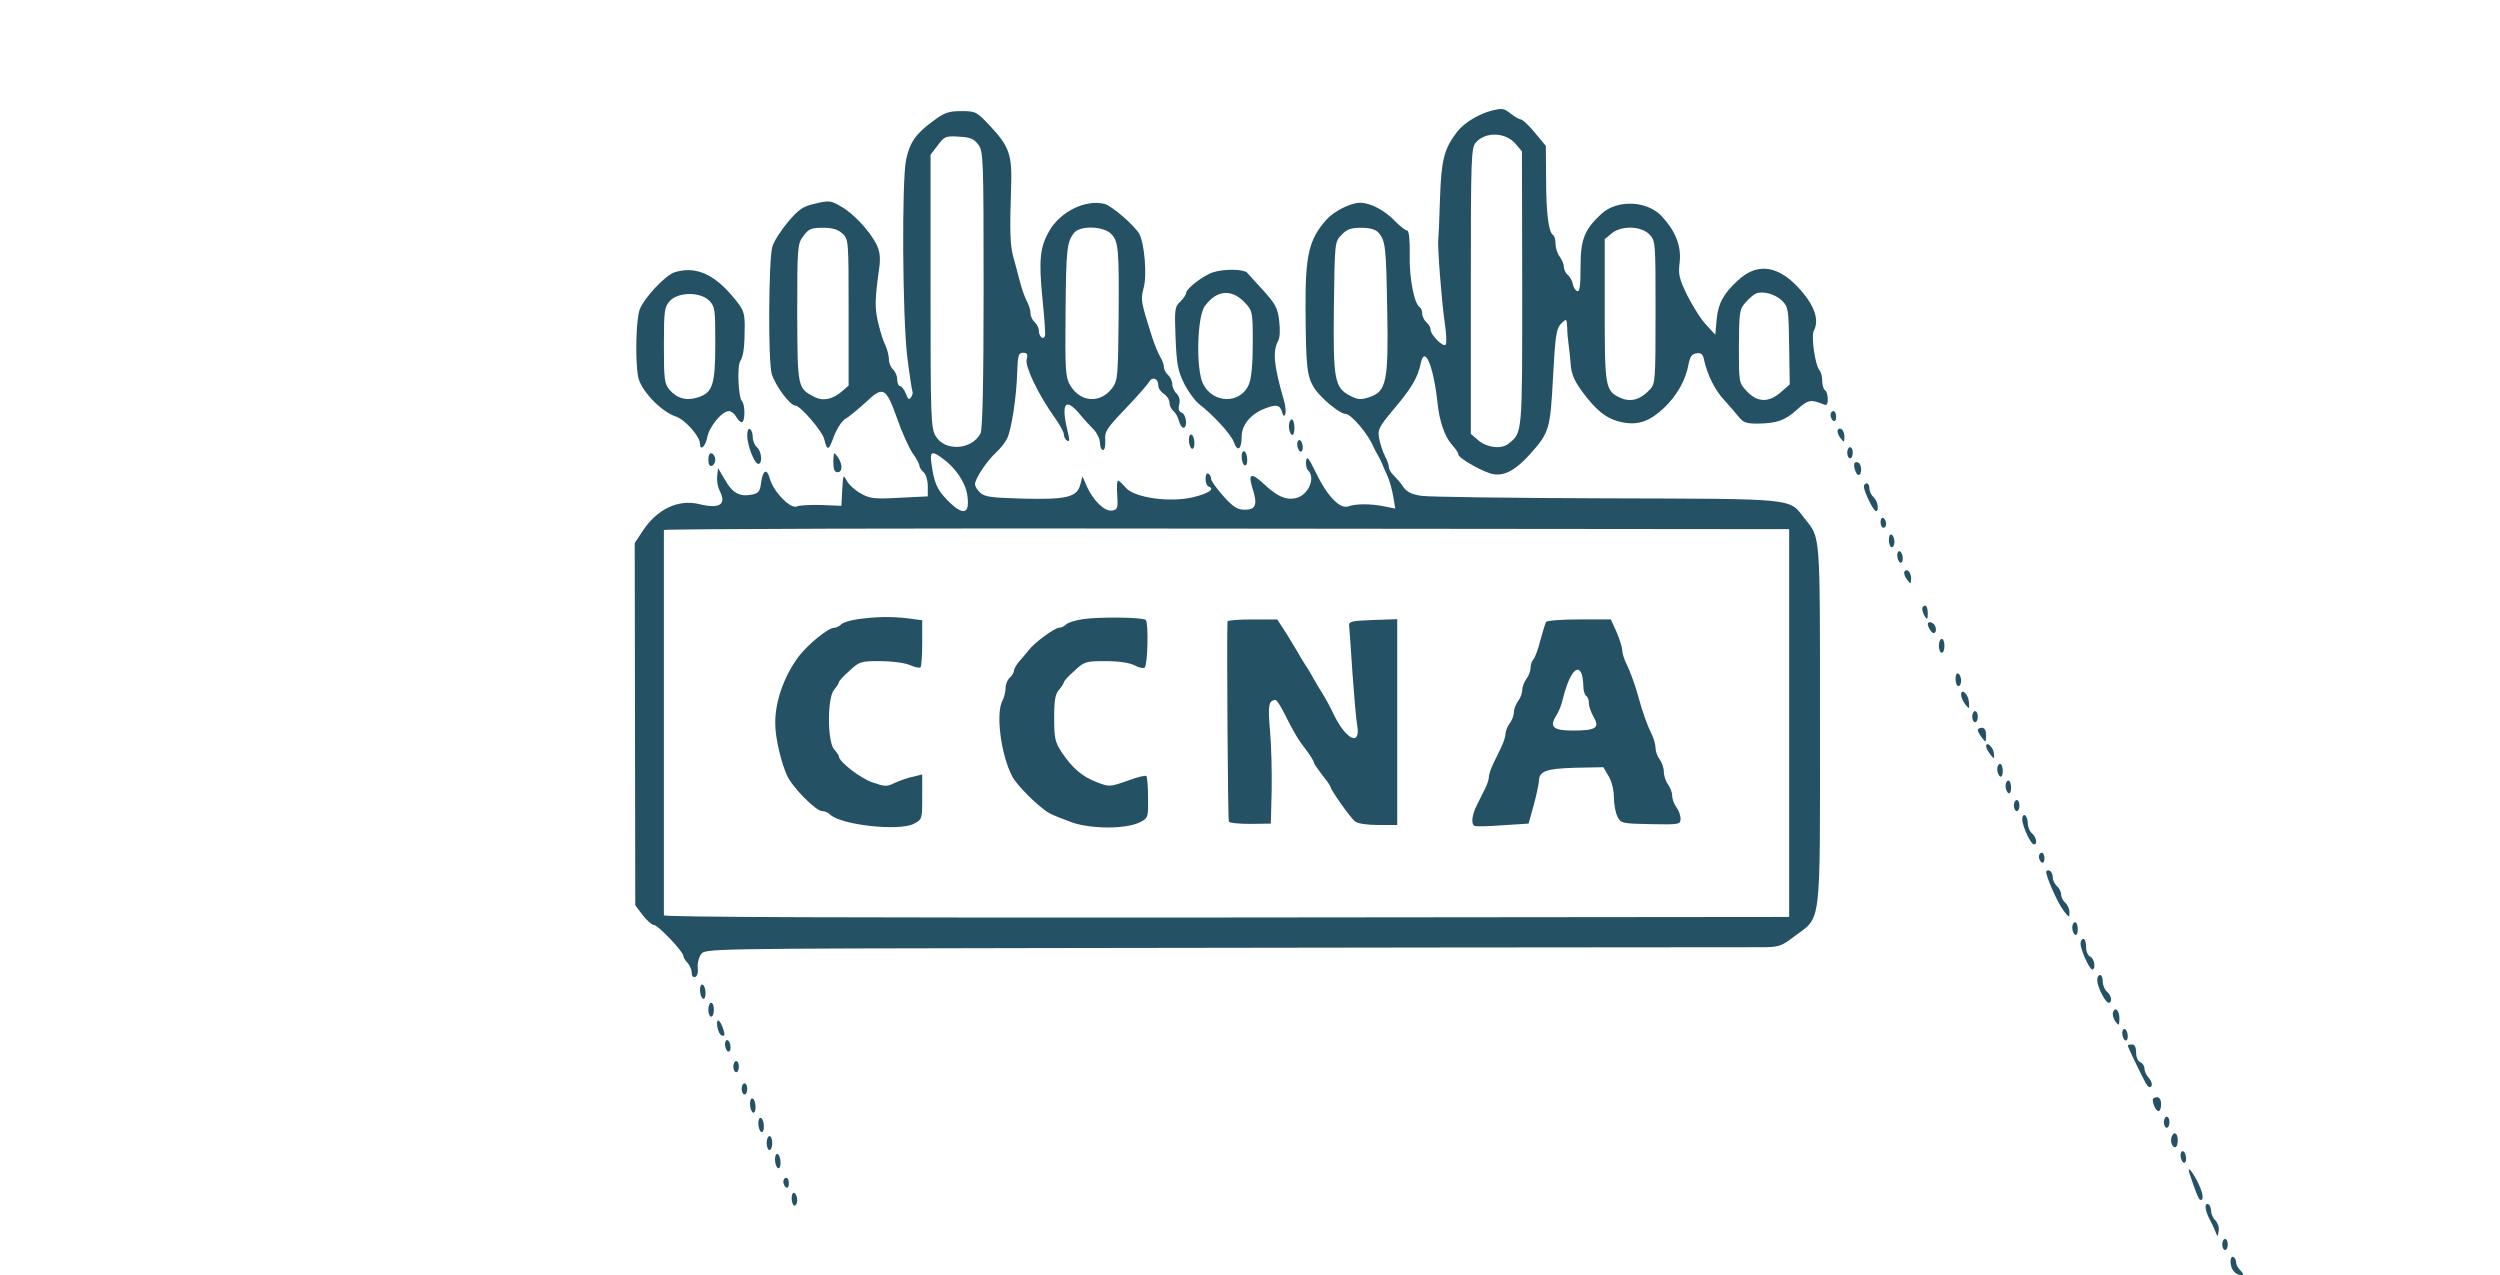 <?xml version="1.0" standalone="no"?>
<!DOCTYPE svg PUBLIC "-//W3C//DTD SVG 20010904//EN"
 "http://www.w3.org/TR/2001/REC-SVG-20010904/DTD/svg10.dtd">
<svg version="1.0" xmlns="http://www.w3.org/2000/svg"
 width="900pt" height="459pt" viewBox="0 0 900 459"
 preserveAspectRatio="xMidYMid meet">
<g transform="translate(0,459) scale(0.1,-0.1)"
fill="#255165" stroke="none">
<path d="M5375 4193 c-48 -11 -103 -44 -129 -77 -48 -63 -57 -100 -62 -240 -2
-72 -5 -138 -6 -146 -4 -23 12 -227 23 -302 6 -37 7 -72 4 -78 -8 -13 -55 34
-55 54 0 8 -7 19 -15 26 -8 7 -15 21 -15 31 0 10 -4 20 -9 23 -20 13 -38 105
-36 189 1 55 -3 87 -9 87 -6 0 -26 16 -44 34 -38 40 -89 66 -126 66 -34 0 -95
-31 -122 -62 -62 -71 -75 -126 -74 -318 1 -208 5 -244 30 -285 23 -37 93 -95
114 -95 20 0 83 -74 101 -120 4 -8 11 -22 16 -30 5 -8 12 -22 15 -30 3 -8 12
-29 20 -46 7 -16 16 -49 20 -73 l7 -42 -39 8 c-49 10 -103 10 -130 0 -30 -11
-77 38 -117 122 -26 53 -32 61 -35 42 -2 -13 1 -28 7 -34 29 -29 -1 -93 -47
-101 -37 -6 -66 8 -119 58 -40 36 -50 29 -34 -22 19 -58 12 -77 -27 -77 -27 0
-42 9 -78 49 -24 27 -44 55 -44 62 0 7 -4 16 -10 19 -6 3 -10 -5 -10 -19 0
-13 5 -26 12 -28 23 -8 -2 -25 -57 -38 -83 -20 -211 -2 -242 34 -12 14 -25 26
-28 26 -4 0 -5 -24 -3 -52 3 -48 1 -53 -19 -56 -27 -4 -68 37 -91 88 l-15 35
-8 -30 c-12 -45 -50 -54 -207 -50 -110 3 -137 6 -153 21 -10 9 -19 23 -19 31
0 19 42 83 75 113 15 14 33 36 40 50 16 31 35 153 37 243 2 58 5 67 21 67 15
0 18 -5 13 -24 -6 -26 40 -123 100 -208 19 -26 34 -54 34 -62 0 -8 5 -18 11
-22 9 -5 10 1 5 22 -27 108 -14 136 37 78 17 -21 42 -48 55 -61 12 -13 22 -35
22 -48 0 -14 5 -25 11 -25 6 0 9 15 8 35 -3 30 4 42 71 112 41 43 80 87 86 97
12 22 34 14 34 -12 0 -10 9 -23 20 -30 11 -7 20 -21 20 -31 0 -10 6 -24 14
-30 8 -7 17 -23 20 -36 4 -14 11 -25 16 -25 16 0 11 47 -5 54 -11 4 -14 13
-10 29 4 15 1 30 -9 40 -9 8 -16 24 -16 35 0 11 -7 25 -15 32 -8 7 -15 20 -15
29 0 9 -6 25 -13 36 -7 11 -20 43 -29 70 -41 130 -42 135 -31 178 13 46 3 159
-15 194 -17 31 -99 102 -126 109 -68 17 -159 -28 -199 -98 -33 -58 -38 -102
-24 -245 7 -67 11 -126 9 -132 -6 -17 -22 -2 -22 18 0 10 -7 24 -15 31 -8 7
-15 21 -15 32 0 11 -6 29 -12 41 -7 12 -19 45 -26 72 -7 28 -18 68 -24 90 -12
43 -13 94 -8 250 4 119 -6 147 -77 223 -47 50 -51 52 -102 52 -45 0 -61 -5
-102 -36 -62 -45 -84 -77 -97 -139 -16 -78 -13 -565 4 -708 8 -66 17 -123 19
-127 2 -3 0 -12 -5 -20 -7 -11 -11 -8 -19 13 -6 15 -15 27 -21 27 -5 0 -10 11
-10 24 0 13 -7 29 -15 36 -8 7 -15 23 -15 37 0 13 -6 36 -13 51 -8 15 -19 52
-26 82 -12 52 -12 79 5 201 4 34 1 56 -11 80 -25 49 -83 111 -128 136 -36 21
-42 22 -92 10 -45 -10 -59 -20 -99 -67 -25 -30 -51 -70 -56 -90 -13 -51 -15
-407 -2 -455 12 -42 66 -115 85 -115 18 0 97 -92 104 -120 11 -45 16 -44 35 9
11 28 29 56 41 63 12 6 44 33 73 59 64 61 73 56 115 -61 16 -47 41 -101 54
-121 14 -19 25 -40 25 -46 0 -6 7 -16 15 -23 8 -7 15 -29 15 -50 l0 -37 -102
-5 c-92 -5 -107 -3 -140 16 -20 11 -43 32 -50 46 -12 23 -13 21 -16 -33 l-3
-58 -72 3 c-40 1 -79 -1 -88 -5 -23 -11 -85 53 -98 101 -10 37 -25 30 -31 -15
-4 -33 -9 -39 -35 -44 -43 -8 -69 7 -96 55 l-24 41 -3 -29 c-2 -16 2 -39 8
-51 27 -51 2 -68 -72 -50 -76 19 -154 -18 -206 -99 l-27 -41 1 -652 1 -652 27
-36 c15 -19 33 -35 40 -35 15 0 106 -96 106 -111 0 -6 7 -17 15 -25 8 -9 15
-24 15 -36 0 -11 5 -18 13 -15 7 2 11 16 9 33 -2 16 4 38 12 49 14 20 28 20
1253 22 681 1 1312 2 1403 2 181 0 1042 1 1156 1 68 0 75 2 125 40 97 73 91
20 91 765 0 702 2 665 -55 738 -58 74 -20 71 -712 73 -341 1 -642 5 -668 9
-34 5 -53 14 -65 32 -9 14 -25 32 -34 41 -10 9 -18 22 -18 30 0 7 -6 25 -14
40 -8 15 -17 44 -21 63 -6 33 -2 41 56 110 62 74 83 110 94 162 14 66 46 -12
60 -143 7 -67 26 -122 52 -151 13 -14 23 -29 23 -35 1 -14 91 -65 126 -71 42
-7 82 16 134 74 68 77 71 88 81 277 8 150 12 173 29 191 20 19 20 19 22 -15 0
-19 3 -46 5 -60 2 -14 5 -43 7 -65 2 -46 16 -73 63 -132 43 -52 77 -75 127
-84 55 -10 96 5 147 53 46 44 78 100 88 158 5 26 12 36 28 38 17 3 24 -3 28
-25 12 -53 39 -108 72 -143 17 -19 41 -46 52 -60 16 -21 28 -25 68 -25 70 1
99 11 143 51 39 35 48 37 93 19 13 -6 17 -2 17 18 0 14 -4 29 -10 32 -5 3 -10
19 -10 34 0 15 -4 31 -9 37 -16 16 -32 124 -21 144 23 43 -4 105 -72 171 -69
65 -138 69 -201 10 -52 -47 -72 -84 -77 -141 l-5 -55 -32 35 c-18 18 -48 66
-68 105 -30 62 -34 77 -28 122 6 58 -15 111 -65 165 -53 56 -160 60 -216 9
-62 -57 -76 -92 -76 -192 0 -68 -3 -90 -12 -87 -7 3 -14 14 -16 26 -2 11 -10
26 -18 32 -8 7 -14 20 -14 29 0 10 -7 26 -15 37 -8 10 -15 31 -15 46 0 15 -4
29 -9 32 -16 10 -25 79 -25 201 l-1 120 -40 48 c-21 26 -44 47 -50 47 -5 0
-21 9 -35 20 -26 20 -30 21 -65 13z m82 -122 l22 -26 1 -493 c0 -527 1 -519
-49 -559 -25 -21 -77 -15 -108 11 l-28 24 0 515 c0 487 1 516 19 535 35 39
108 36 143 -7z m-1935 -2 c18 -24 19 -48 19 -522 0 -335 -4 -503 -11 -517 -32
-61 -130 -66 -162 -9 -17 28 -18 72 -18 521 l0 491 26 34 c24 32 29 34 76 31
41 -2 55 -8 70 -29z m-489 -320 c22 -20 22 -25 22 -284 l0 -263 -24 -21 c-34
-29 -68 -36 -99 -20 -61 32 -61 31 -62 302 0 239 1 249 22 277 19 26 28 30 70
30 35 0 55 -6 71 -21z m965 1 c29 -27 31 -53 29 -307 -2 -208 -3 -223 -23
-250 -43 -57 -115 -52 -152 11 -16 28 -18 54 -16 261 2 232 5 256 32 288 22
25 101 23 130 -3z m964 3 c26 -29 28 -51 32 -279 5 -258 -3 -294 -65 -314 -30
-10 -41 -9 -68 5 -57 29 -62 58 -59 320 3 231 3 234 27 259 20 21 34 26 71 26
32 0 52 -6 62 -17z m976 -7 c22 -23 22 -28 22 -280 0 -244 -1 -258 -20 -278
-34 -37 -70 -47 -107 -30 -54 25 -56 38 -56 316 l0 255 24 20 c35 30 107 28
137 -3z m478 -239 c22 -22 23 -32 25 -162 l2 -139 -32 -28 c-43 -38 -84 -37
-122 3 -29 31 -29 31 -29 163 1 122 2 133 24 157 12 14 29 29 37 32 25 11 71
-2 95 -26z m-3018 -571 c42 -31 78 -84 84 -127 11 -71 -14 -78 -71 -20 -38 39
-48 61 -58 134 -6 43 2 46 45 13z m3043 -949 l0 -698 -2025 -2 c-1345 -1
-2026 1 -2026 8 0 7 0 1266 0 1387 0 4 911 7 2026 5 l2025 -2 0 -698z"/>
<path d="M3088 2361 c-27 -4 -53 -12 -60 -19 -7 -7 -18 -12 -25 -12 -22 0 -96
-61 -129 -105 -53 -72 -85 -164 -83 -243 0 -47 21 -137 42 -183 19 -43 104
-129 127 -129 9 0 21 -5 28 -12 38 -38 247 -61 301 -34 31 16 31 17 31 97 l0
81 -32 -8 c-18 -3 -48 -14 -66 -22 -30 -15 -36 -14 -83 2 -44 16 -119 74 -119
93 0 4 -8 15 -17 25 -25 28 -25 188 0 215 9 11 17 23 17 27 0 4 17 23 38 41
35 33 41 35 110 35 40 0 88 -6 107 -14 18 -8 36 -12 39 -8 3 3 6 42 6 87 l0
82 -52 7 c-61 7 -114 6 -180 -3z"/>
<path d="M3898 2361 c-27 -4 -53 -12 -60 -19 -7 -7 -18 -12 -26 -12 -15 0 -90
-55 -108 -80 -7 -8 -21 -26 -33 -39 -12 -13 -21 -30 -21 -36 0 -7 -7 -18 -15
-25 -8 -7 -15 -23 -15 -37 0 -13 -5 -34 -11 -45 -25 -46 -6 -194 35 -273 16
-32 97 -112 133 -132 12 -7 50 -22 83 -34 71 -24 194 -24 244 1 29 15 30 17
29 88 0 40 -3 75 -6 78 -3 4 -34 -4 -69 -17 -62 -22 -65 -22 -109 -5 -53 20
-89 51 -127 108 -24 37 -27 51 -27 124 0 64 4 86 18 101 9 11 17 23 17 27 0 4
17 23 38 41 35 33 40 35 112 35 48 0 86 -6 104 -15 16 -9 33 -12 37 -8 11 11
14 161 4 171 -9 10 -169 12 -227 3z"/>
<path d="M4419 2353 c-3 -52 1 -715 5 -721 3 -5 38 -8 78 -8 l73 1 3 120 c1
66 -1 163 -6 215 -8 91 -5 109 20 110 4 0 18 -21 31 -47 35 -70 49 -94 80
-134 15 -20 27 -40 27 -44 0 -4 14 -24 30 -45 17 -21 30 -40 30 -43 0 -10 72
-112 88 -124 9 -8 45 -13 84 -13 l68 0 0 370 0 371 -87 -3 c-81 -3 -88 -5 -86
-23 1 -11 7 -87 12 -170 6 -82 13 -166 17 -186 13 -77 -39 -53 -83 36 -13 28
-33 64 -43 80 -11 17 -24 39 -30 50 -6 11 -19 34 -30 50 -11 17 -23 37 -27 45
-5 8 -23 39 -41 68 l-34 52 -89 0 c-49 0 -89 -3 -90 -7z"/>
<path d="M5566 2351 c-3 -4 -12 -35 -21 -67 -8 -32 -19 -62 -25 -68 -5 -5 -10
-19 -10 -30 0 -12 -7 -30 -15 -40 -8 -11 -15 -29 -15 -40 0 -12 -7 -30 -15
-40 -8 -11 -15 -29 -15 -40 0 -12 -7 -30 -15 -40 -8 -11 -15 -28 -15 -37 0
-10 -7 -31 -15 -48 -8 -17 -22 -45 -30 -62 -8 -17 -15 -37 -15 -46 0 -8 -6
-27 -13 -41 -8 -15 -21 -42 -30 -60 -18 -36 -22 -68 -9 -75 4 -3 49 -2 101 2
l94 6 18 65 c10 36 18 75 19 86 0 38 25 47 131 50 l101 2 19 -32 c11 -18 19
-50 19 -76 0 -25 6 -56 13 -70 12 -24 16 -25 120 -27 104 -2 107 -1 107 20 0
12 -7 31 -15 41 -8 11 -15 29 -15 41 0 12 -7 30 -15 41 -8 10 -15 31 -15 45 0
14 -7 34 -15 45 -8 10 -15 29 -15 41 0 12 -6 34 -14 50 -15 30 -33 80 -46 128
-13 48 -31 98 -46 128 -8 16 -14 37 -14 47 0 9 -9 38 -20 64 l-21 46 -114 0
c-63 0 -116 -4 -119 -9z m128 -187 c3 -9 6 -29 6 -44 0 -16 5 -32 10 -35 6 -3
10 -15 10 -27 0 -11 8 -33 17 -49 23 -39 9 -49 -75 -49 -70 0 -85 13 -60 53 8
12 18 36 22 52 22 94 54 140 70 99z"/>
<path d="M2429 3610 c-33 -10 -110 -92 -126 -134 -13 -34 -17 -178 -6 -241 8
-48 81 -126 135 -144 34 -11 88 -72 88 -99 0 -27 20 -9 26 23 7 39 53 95 78
95 8 0 20 -9 26 -20 6 -11 15 -20 20 -20 13 0 13 63 1 76 -13 13 -18 126 -6
144 12 18 16 56 16 129 -1 49 -4 58 -48 109 -67 78 -132 104 -204 82z m124
-102 c21 -22 22 -31 22 -154 0 -148 -9 -177 -61 -194 -41 -14 -76 -5 -103 26
-19 22 -21 36 -21 161 0 127 2 138 22 160 30 32 108 33 141 1z"/>
<path d="M4368 3610 c-34 -10 -98 -59 -98 -75 0 -6 -10 -20 -21 -31 -20 -18
-21 -27 -17 -130 4 -96 8 -118 31 -165 15 -30 40 -63 54 -74 50 -38 116 -110
125 -137 13 -37 28 -26 28 21 0 41 33 81 83 100 41 16 54 14 62 -11 4 -16 8
-19 12 -9 3 7 1 30 -5 50 -36 124 -41 176 -21 213 7 12 8 41 4 73 -5 46 -14
61 -55 107 -27 29 -54 59 -60 66 -12 13 -80 15 -122 2z m115 -111 c26 -28 27
-33 27 -144 0 -76 -5 -127 -14 -149 -30 -71 -129 -70 -165 2 -26 53 -22 243 7
281 43 58 97 62 145 10z"/>
<path d="M6590 3096 c0 -8 5 -18 10 -21 6 -3 10 3 10 14 0 12 -4 21 -10 21 -5
0 -10 -6 -10 -14z"/>
<path d="M4640 3056 c0 -14 5 -28 10 -31 6 -4 10 7 10 24 0 17 -4 31 -10 31
-5 0 -10 -11 -10 -24z"/>
<path d="M2690 3022 c0 -35 26 -102 40 -102 16 0 12 46 -5 60 -8 7 -15 23 -15
36 0 12 -4 26 -10 29 -6 4 -10 -6 -10 -23z"/>
<path d="M6616 3042 c-3 -5 1 -18 9 -28 14 -18 14 -18 15 3 0 23 -15 39 -24
25z"/>
<path d="M4280 3006 c0 -14 5 -28 10 -31 6 -3 10 5 10 19 0 14 -4 28 -10 31
-6 3 -10 -5 -10 -19z"/>
<path d="M4670 2991 c0 -11 5 -23 10 -26 6 -3 10 3 10 14 0 11 -4 23 -10 26
-5 3 -10 -3 -10 -14z"/>
<path d="M6650 2960 c0 -11 5 -20 10 -20 6 0 10 9 10 20 0 11 -4 20 -10 20 -5
0 -10 -9 -10 -20z"/>
<path d="M4470 2946 c0 -14 5 -28 10 -31 6 -3 10 5 10 19 0 14 -4 28 -10 31
-6 3 -10 -5 -10 -19z"/>
<path d="M2550 2935 c0 -17 5 -25 13 -22 6 2 12 12 12 22 0 10 -6 20 -12 23
-8 2 -13 -6 -13 -23z"/>
<path d="M3000 2928 c0 -27 4 -38 15 -38 19 0 19 30 0 56 -13 18 -14 17 -15
-18z"/>
<path d="M6677 2924 c-7 -8 4 -44 14 -44 12 0 12 37 0 44 -4 3 -11 3 -14 0z"/>
<path d="M6710 2838 c0 -17 34 -87 43 -88 13 0 7 37 -8 50 -8 7 -15 21 -15 31
0 11 -4 19 -10 19 -5 0 -10 -5 -10 -12z"/>
<path d="M6770 2711 c0 -12 5 -21 10 -21 6 0 10 6 10 14 0 8 -4 18 -10 21 -5
3 -10 -3 -10 -14z"/>
<path d="M6800 2646 c0 -14 5 -26 10 -26 6 0 10 9 10 19 0 11 -4 23 -10 26 -6
4 -10 -5 -10 -19z"/>
<path d="M6830 2591 c0 -11 5 -23 10 -26 6 -3 10 3 10 14 0 11 -4 23 -10 26
-5 3 -10 -3 -10 -14z"/>
<path d="M6856 2532 c-3 -5 1 -18 9 -28 14 -18 14 -18 15 3 0 23 -15 39 -24
25z"/>
<path d="M6920 2398 c0 -7 5 -20 10 -28 8 -12 10 -9 10 13 0 15 -4 27 -10 27
-5 0 -10 -6 -10 -12z"/>
<path d="M6940 2343 c0 -5 4 -15 10 -23 11 -18 25 -7 17 15 -6 15 -27 21 -27
8z"/>
<path d="M6980 2265 c0 -14 5 -25 10 -25 6 0 10 11 10 25 0 14 -4 25 -10 25
-5 0 -10 -11 -10 -25z"/>
<path d="M7040 2146 c0 -14 5 -26 10 -26 6 0 10 9 10 19 0 11 -4 23 -10 26 -6
4 -10 -5 -10 -19z"/>
<path d="M7060 2088 c0 -8 7 -23 15 -34 15 -18 15 -18 13 10 -3 29 -28 50 -28
24z"/>
<path d="M7100 2010 c0 -11 5 -20 10 -20 6 0 10 9 10 20 0 11 -4 20 -10 20 -5
0 -10 -9 -10 -20z"/>
<path d="M7120 1962 c0 -5 7 -17 15 -28 14 -18 14 -18 15 9 0 17 -5 27 -15 27
-8 0 -15 -4 -15 -8z"/>
<path d="M7150 1903 c0 -5 7 -18 15 -29 15 -18 15 -18 13 5 -3 23 -28 44 -28
24z"/>
<path d="M7190 1821 c0 -11 5 -23 10 -26 6 -4 10 5 10 19 0 14 -4 26 -10 26
-5 0 -10 -9 -10 -19z"/>
<path d="M7220 1761 c0 -11 5 -23 10 -26 6 -4 10 5 10 19 0 14 -4 26 -10 26
-5 0 -10 -9 -10 -19z"/>
<path d="M7250 1690 c0 -11 5 -20 10 -20 6 0 10 9 10 20 0 11 -4 20 -10 20 -5
0 -10 -9 -10 -20z"/>
<path d="M7280 1641 c0 -25 31 -91 42 -91 14 0 9 27 -7 40 -8 7 -15 23 -15 36
0 12 -4 26 -10 29 -5 3 -10 -3 -10 -14z"/>
<path d="M7340 1506 c0 -8 5 -18 10 -21 6 -3 10 3 10 14 0 12 -4 21 -10 21 -5
0 -10 -6 -10 -14z"/>
<path d="M7367 1454 c-7 -7 39 -113 63 -144 19 -24 20 -24 20 -4 0 12 -7 27
-15 34 -8 7 -15 20 -15 30 0 10 -7 23 -15 30 -8 7 -15 21 -15 31 0 19 -13 32
-23 23z"/>
<path d="M7460 1251 c0 -11 5 -23 10 -26 6 -4 10 5 10 19 0 14 -4 26 -10 26
-5 0 -10 -9 -10 -19z"/>
<path d="M7490 1193 c0 -22 32 -93 42 -93 14 0 8 40 -7 46 -9 4 -15 19 -15 35
0 16 -4 29 -10 29 -5 0 -10 -7 -10 -17z"/>
<path d="M7550 1062 c0 -24 29 -82 41 -82 14 0 11 26 -6 40 -8 7 -15 23 -15
36 0 13 -4 24 -10 24 -5 0 -10 -8 -10 -18z"/>
<path d="M2520 1026 c0 -14 5 -28 10 -31 6 -3 10 5 10 19 0 14 -4 28 -10 31
-6 3 -10 -5 -10 -19z"/>
<path d="M2550 955 c0 -14 5 -25 10 -25 6 0 10 11 10 25 0 14 -4 25 -10 25 -5
0 -10 -11 -10 -25z"/>
<path d="M7607 946 c-3 -8 1 -22 8 -33 13 -17 14 -16 15 9 0 30 -15 46 -23 24z"/>
<path d="M2582 896 c2 -16 9 -31 17 -34 10 -3 11 2 6 19 -12 39 -27 48 -23 15z"/>
<path d="M7640 871 c0 -11 5 -23 10 -26 6 -3 10 3 10 14 0 11 -4 23 -10 26 -5
3 -10 -3 -10 -14z"/>
<path d="M2610 831 c0 -11 5 -23 10 -26 6 -3 10 3 10 14 0 11 -4 23 -10 26 -5
3 -10 -3 -10 -14z"/>
<path d="M7660 826 c0 -5 49 -107 64 -134 9 -16 16 -20 21 -12 4 6 0 19 -9 29
-9 10 -16 25 -16 35 0 9 -7 19 -15 22 -9 4 -15 19 -15 35 0 19 -5 29 -15 29
-8 0 -15 -2 -15 -4z"/>
<path d="M2640 750 c0 -11 5 -20 10 -20 6 0 10 9 10 20 0 11 -4 20 -10 20 -5
0 -10 -9 -10 -20z"/>
<path d="M2670 670 c0 -11 5 -20 10 -20 6 0 10 9 10 20 0 11 -4 20 -10 20 -5
0 -10 -9 -10 -20z"/>
<path d="M2700 616 c0 -14 5 -28 10 -31 6 -3 10 5 10 19 0 14 -4 28 -10 31 -6
3 -10 -5 -10 -19z"/>
<path d="M7750 631 c0 -17 12 -41 21 -41 5 0 9 11 9 25 0 16 -6 25 -15 25 -8
0 -15 -4 -15 -9z"/>
<path d="M2730 546 c0 -14 5 -28 10 -31 6 -3 10 5 10 19 0 14 -4 28 -10 31 -6
3 -10 -5 -10 -19z"/>
<path d="M7790 550 c0 -11 5 -20 10 -20 6 0 10 9 10 20 0 11 -4 20 -10 20 -5
0 -10 -9 -10 -20z"/>
<path d="M7818 498 c-6 -17 1 -38 13 -38 5 0 9 11 9 25 0 26 -14 34 -22 13z"/>
<path d="M2760 475 c0 -14 5 -25 10 -25 6 0 10 11 10 25 0 14 -4 25 -10 25 -5
0 -10 -11 -10 -25z"/>
<path d="M7850 431 c0 -11 5 -23 10 -26 6 -3 10 3 10 14 0 11 -4 23 -10 26 -5
3 -10 -3 -10 -14z"/>
<path d="M2790 416 c0 -14 5 -28 10 -31 6 -3 10 5 10 19 0 14 -4 28 -10 31 -6
3 -10 -5 -10 -19z"/>
<path d="M7883 363 c23 -69 33 -93 39 -93 14 0 8 29 -13 70 -22 41 -36 54 -26
23z"/>
<path d="M2820 336 c0 -8 5 -18 10 -21 6 -3 10 3 10 14 0 12 -4 21 -10 21 -5
0 -10 -6 -10 -14z"/>
<path d="M2850 276 c0 -14 5 -26 10 -26 6 0 10 9 10 19 0 11 -4 23 -10 26 -6
4 -10 -5 -10 -19z"/>
<path d="M7940 245 c0 -9 6 -29 14 -43 8 -15 18 -36 22 -47 7 -19 8 -19 11 3
3 12 -3 29 -11 38 -9 8 -16 24 -16 34 0 10 -4 22 -10 25 -5 3 -10 -1 -10 -10z"/>
<path d="M8000 110 c0 -11 5 -20 10 -20 6 0 10 9 10 20 0 11 -4 20 -10 20 -5
0 -10 -9 -10 -20z"/>
<path d="M8030 48 c0 -27 17 -48 38 -48 10 0 10 3 -2 16 -9 8 -16 22 -16 29 0
8 -4 17 -10 20 -6 3 -10 -4 -10 -17z"/>
</g>
</svg>
